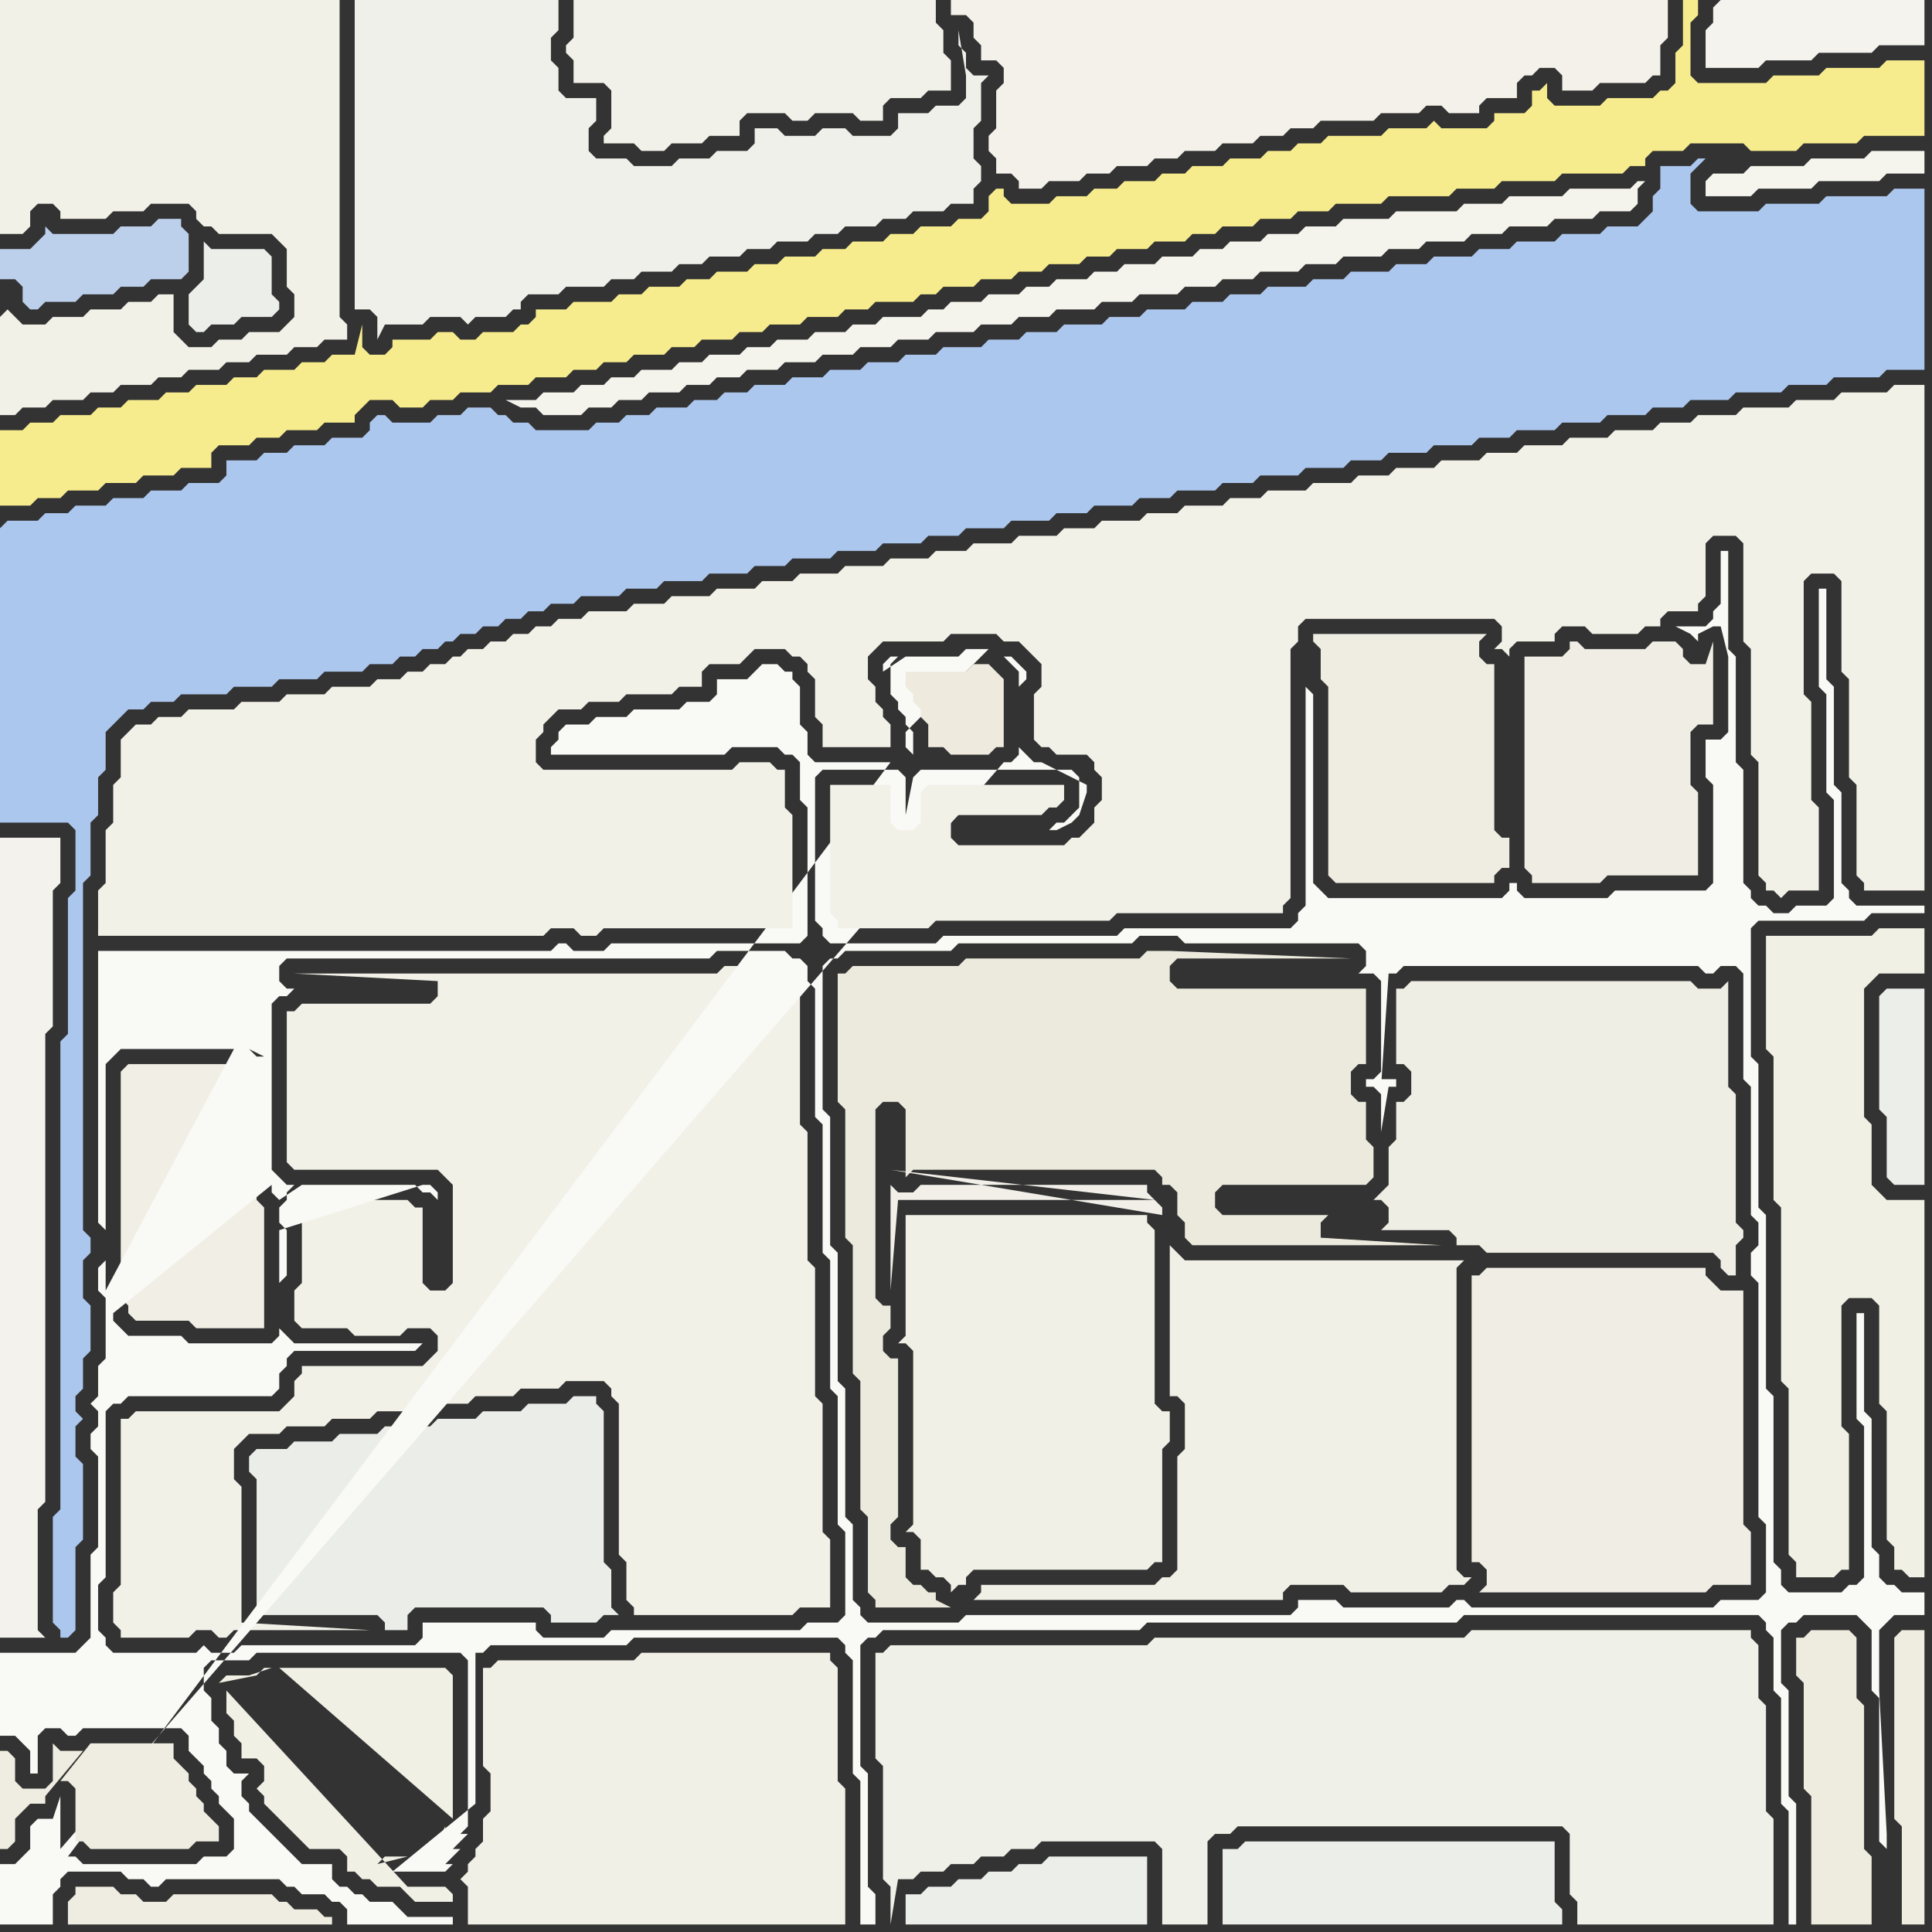 <svg width="256" height="256" xmlns="http://www.w3.org/2000/svg"><rect width="100%" height="100%" fill="#333333" stroke="none"/><script> 
var tempColor;
function hoverPath(evt){
obj = evt.target;
tempColor = obj.getAttribute("fill");
obj.setAttribute("fill","red");
//alert(tempColor);
//obj.setAttribute("stroke","red");}
function recoverPath(evt){
obj = evt.target;
obj.setAttribute("fill", tempColor);
//obj.setAttribute("stroke", tempColor);
}</script><path onmouseover="hoverPath(evt)" onmouseout="recoverPath(evt)" fill="rgb(189,208,235)" d="M  2,37l 1,1 0,2 1,1 1,0 1,-1 4,0 1,-1 4,0 1,-1 3,0 1,-1 4,0 1,-1 0,-5 -1,-1 0,-1 -3,0 -1,1 -4,0 -1,1 -8,0 -1,-1 0,1 -1,1 -1,1 -4,0 0,4Z"/>
<path onmouseover="hoverPath(evt)" onmouseout="recoverPath(evt)" fill="rgb(241,239,229)" d="M  16,144l 0,28 1,1 0,1 1,1 7,0 1,1 9,0 0,-16 -1,-1 0,-17 -1,0 -1,-1 -15,0 -1,1Z"/>
<path onmouseover="hoverPath(evt)" onmouseout="recoverPath(evt)" fill="rgb(241,240,229)" d="M  30,224l 0,3 1,1 0,2 1,1 0,2 2,0 1,1 0,2 -1,1 1,1 0,1 1,1 1,1 1,1 1,1 1,1 1,1 4,0 1,1 0,2 1,0 1,1 1,0 1,1 3,0 1,1 1,1 5,0 0,-1 -1,-1 -5,0 -24,-26 -1,-1 1,-1 3,0 3,-1 -1,0 -1,1 0,0 -5,1 1,1 7,-3 22,0 1,1 0,19 -23,-20 -7,3 29,18 0,1 -1,1 1,-2 -29,-18 28,21 0,0 -1,1 1,-1 -28,-21 20,23 1,-1 3,0 -4,1 -20,-23Z"/>
<path onmouseover="hoverPath(evt)" onmouseout="recoverPath(evt)" fill="rgb(235,237,233)" d="M  34,192l 0,0 -1,1 0,2 1,1 0,18 16,0 1,1 0,1 3,0 0,-2 1,-1 17,0 1,1 0,1 6,0 1,-1 2,0 -1,-1 0,-5 -1,-1 0,-20 -1,-1 0,-1 -3,0 -1,1 -5,0 -1,1 -5,0 -1,1 -5,0 -1,1 -6,0 -1,1 -5,0 -1,1 -5,0 -1,1Z"/>
<path onmouseover="hoverPath(evt)" onmouseout="recoverPath(evt)" fill="rgb(240,240,235)" d="M  47,16l 0,25 2,0 1,1 0,3 1,-2 5,0 1,-1 4,0 1,1 1,-1 4,0 1,-1 1,0 0,-1 1,-1 4,0 1,-1 5,0 1,-1 3,0 1,-1 4,0 1,-1 3,0 1,-1 4,0 1,-1 3,0 1,-1 4,0 1,-1 3,0 1,-1 4,0 1,-1 3,0 1,-1 4,0 1,-1 3,0 0,-2 1,-1 0,-2 -1,-1 0,-4 1,-1 0,-5 1,-1 -2,0 -1,-1 0,-2 -1,-1 0,-2 1,6 0,3 -1,1 -3,0 -1,1 -4,0 0,2 -1,1 -5,0 -1,-1 -3,0 -1,1 -4,0 -1,-1 -3,0 0,2 -1,1 -4,0 -1,1 -4,0 -1,1 -5,0 -1,-1 -4,0 -1,-1 0,-3 1,-1 0,-3 -4,0 -1,-1 0,-3 -1,-1 0,-3 1,-1 0,-4 -27,0Z"/>
<path onmouseover="hoverPath(evt)" onmouseout="recoverPath(evt)" fill="rgb(239,238,228)" d="M  185,148l 0,3 -1,1 0,5 -1,1 -1,1 1,0 1,1 0,2 -1,1 9,0 1,1 0,1 3,0 1,1 30,0 1,1 0,1 1,1 1,0 0,-4 1,-1 0,-1 -1,-1 0,-17 -1,-1 0,-14 -1,1 -3,0 -1,-1 -37,0 -1,1 -1,0 0,10 1,0 1,1 0,3 -1,1 -1,0Z"/>
<path onmouseover="hoverPath(evt)" onmouseout="recoverPath(evt)" fill="rgb(242,241,232)" d="M  17,188l -1,0 0,22 -1,1 0,4 1,1 0,1 9,0 1,-1 2,0 1,1 1,0 1,-1 18,0 -17,-1 0,-18 -1,-1 0,-4 1,-1 1,-1 4,0 1,-1 5,0 1,-1 5,0 1,-1 6,0 1,-1 5,0 1,-1 5,0 1,-1 5,0 1,-1 5,0 1,1 0,1 1,1 0,20 1,1 0,5 1,1 0,1 21,0 1,-1 4,0 0,-9 -1,-1 0,-17 -1,-1 0,-17 -1,-1 0,-17 -1,-1 0,-17 -1,-1 0,-2 -1,0 -1,-1 -7,0 -1,1 -56,0 19,1 0,2 -1,1 -17,0 -1,1 -1,0 0,20 1,1 19,0 1,1 1,1 0,13 -1,1 -2,0 -1,-1 0,-10 -1,0 -1,-1 -14,0 0,1 -1,1 1,1 0,8 -1,1 0,4 1,1 6,0 1,1 6,0 1,-1 3,0 1,1 0,2 -1,1 -1,1 -16,0 0,1 -1,1 0,2 -1,1 -1,1 -19,0 -1,1Z"/>
<path onmouseover="hoverPath(evt)" onmouseout="recoverPath(evt)" fill="rgb(240,240,230)" d="M  64,244l 0,0 -1,1 0,1 -1,1 0,1 -1,1 1,1 0,5 50,0 0,-18 -1,-1 0,-15 -1,-1 0,-1 -25,0 -1,1 -18,0 -1,1 -1,0 0,13 1,1 0,5 -1,1Z"/>
<path onmouseover="hoverPath(evt)" onmouseout="recoverPath(evt)" fill="rgb(244,243,236)" d="M  69,53l -2,0 2,1 2,0 1,1 5,0 1,-1 3,0 1,-1 3,0 1,-1 4,0 1,-1 3,0 1,-1 3,0 1,-1 4,0 1,-1 4,0 1,-1 4,0 1,-1 4,0 1,-1 4,0 1,-1 5,0 1,-1 4,0 1,-1 4,0 1,-1 5,0 1,-1 4,0 1,-1 5,0 1,-1 4,0 1,-1 4,0 1,-1 5,0 1,-1 4,0 1,-1 5,0 1,-1 4,0 1,-1 5,0 1,-1 4,0 1,-1 5,0 1,-1 5,0 1,-1 4,0 1,-1 0,-2 1,-1 -1,0 -1,1 -8,0 -1,1 -7,0 -1,1 -5,0 -1,1 -8,0 -1,1 -6,0 -1,1 -4,0 -1,1 -4,0 -1,1 -4,0 -1,1 -3,0 -1,1 -4,0 -1,1 -4,0 -1,1 -3,0 -1,1 -4,0 -1,1 -3,0 -1,1 -4,0 -1,1 -4,0 -1,1 -2,0 -1,1 -5,0 -1,1 -3,0 -1,1 -4,0 -1,1 -4,0 -1,1 -3,0 -1,1 -4,0 -1,1 -3,0 -1,1 -4,0 -1,1 -3,0 -1,1 -3,0 -1,1 -4,0 -1,1Z"/>
<path onmouseover="hoverPath(evt)" onmouseout="recoverPath(evt)" fill="rgb(242,241,233)" d="M  77,0l -1,0 0,5 -1,1 0,1 1,1 0,3 4,0 1,1 0,5 -1,1 0,1 4,0 1,1 3,0 1,-1 4,0 1,-1 4,0 0,-2 1,-1 5,0 1,1 2,0 1,-1 5,0 1,1 3,0 0,-2 1,-1 4,0 1,-1 3,0 0,-4 -1,-1 0,-3 -1,-1 0,-3Z"/>
<path onmouseover="hoverPath(evt)" onmouseout="recoverPath(evt)" fill="rgb(239,240,232)" d="M  116,221l 0,12 1,1 0,15 1,1 0,5 1,-6 2,0 1,-1 3,0 1,-1 3,0 1,-1 3,0 1,-1 3,0 1,-1 15,0 1,1 0,10 6,0 0,-11 1,-1 2,0 1,-1 43,0 1,1 0,8 1,1 0,3 26,0 0,-14 -1,-1 0,-14 -1,-1 0,-7 -1,-1 0,-1 -37,0 -1,1 -41,0 -1,1 -34,0 -1,1 -1,0Z"/>
<path onmouseover="hoverPath(evt)" onmouseout="recoverPath(evt)" fill="rgb(243,241,233)" d="M  132,13l 0,4 -1,1 0,2 1,1 0,2 2,0 1,1 0,1 3,0 1,-1 4,0 1,-1 3,0 1,-1 4,0 1,-1 3,0 1,-1 4,0 1,-1 4,0 1,-1 3,0 1,-1 3,0 1,-1 7,0 1,-1 5,0 1,-1 2,0 1,1 4,0 0,-1 1,-1 4,0 0,-2 1,-1 1,0 1,-1 2,0 1,1 0,2 4,0 1,-1 6,0 1,-1 1,0 0,-4 1,-1 0,-5 -95,0 0,2 2,0 1,1 0,2 1,1 0,2 2,0 1,1 0,2 -1,1Z"/>
<path onmouseover="hoverPath(evt)" onmouseout="recoverPath(evt)" fill="rgb(236,238,234)" d="M  162,245l 0,10 45,0 0,-2 -1,-1 0,-8 -41,0 -1,1Z"/>
<path onmouseover="hoverPath(evt)" onmouseout="recoverPath(evt)" fill="rgb(239,237,228)" d="M  202,89l 0,26 1,1 0,1 9,0 1,-1 12,0 0,-11 -1,-1 0,-7 1,-1 2,0 0,-11 -1,3 -2,0 -1,-1 0,-1 -1,-1 -3,0 -1,1 -8,0 -1,-1 -1,0 0,1 -1,1 -5,0Z"/>
<path onmouseover="hoverPath(evt)" onmouseout="recoverPath(evt)" fill="rgb(244,243,237)" d="M  227,1l 0,2 -1,1 0,5 7,0 1,-1 6,0 1,-1 7,0 1,-1 6,0 0,-6 -27,0 -1,1Z"/>
<path onmouseover="hoverPath(evt)" onmouseout="recoverPath(evt)" fill="rgb(242,241,232)" d="M  0,42l 0,13 2,0 1,-1 3,0 1,-1 4,0 1,-1 3,0 1,-1 4,0 1,-1 3,0 1,-1 4,0 1,-1 3,0 1,-1 4,0 1,-1 3,0 1,-1 3,0 0,-2 -1,-1 0,-42 -45,0 0,31 3,0 1,-1 0,-2 1,-1 2,0 1,1 0,1 6,0 1,-1 4,0 1,-1 5,0 1,1 0,1 1,1 1,0 1,1 7,0 1,1 1,1 0,5 1,1 0,3 -1,1 -1,1 -4,0 -1,1 -3,0 -1,1 -3,0 -1,-1 -1,-1 0,-5 -2,0 -1,1 -3,0 -1,1 -4,0 -1,1 -4,0 -1,1 -3,0 -1,-1 -1,-1 -1,1 0,-3Z"/>
<path onmouseover="hoverPath(evt)" onmouseout="recoverPath(evt)" fill="rgb(172,199,238)" d="M  0,70l 0,39 9,0 1,1 0,8 -1,1 0,18 -1,1 0,62 -1,1 0,14 1,1 0,1 1,0 1,-1 0,-11 1,-1 0,-10 -1,-1 0,-4 1,-1 -1,-1 0,-2 1,-1 0,-4 1,-1 0,-6 -1,-1 0,-5 1,-1 0,-2 -1,-1 0,-46 1,-1 0,-7 1,-1 0,-5 1,-1 0,-5 1,-1 1,-1 1,-1 2,0 1,-1 3,0 1,-1 6,0 1,-1 5,0 1,-1 5,0 1,-1 5,0 1,-1 3,0 1,-1 2,0 1,-1 2,0 1,-1 1,0 1,-1 2,0 1,-1 2,0 1,-1 2,0 1,-1 2,0 1,-1 3,0 1,-1 5,0 1,-1 4,0 1,-1 5,0 1,-1 5,0 1,-1 4,0 1,-1 5,0 1,-1 5,0 1,-1 5,0 1,-1 4,0 1,-1 5,0 1,-1 5,0 1,-1 4,0 1,-1 5,0 1,-1 4,0 1,-1 5,0 1,-1 4,0 1,-1 5,0 1,-1 5,0 1,-1 4,0 1,-1 5,0 1,-1 5,0 1,-1 4,0 1,-1 5,0 1,-1 5,0 1,-1 5,0 1,-1 4,0 1,-1 5,0 1,-1 6,0 1,-1 5,0 1,-1 6,0 1,-1 5,0 0,-24 -4,0 -1,1 -8,0 -1,1 -7,0 -1,1 -8,0 -1,-1 0,-4 1,-1 1,-1 -1,0 -1,1 -4,0 0,3 -1,1 0,2 -1,1 -1,1 -4,0 -1,1 -5,0 -1,1 -5,0 -1,1 -4,0 -1,1 -5,0 -1,1 -4,0 -1,1 -5,0 -1,1 -4,0 -1,1 -5,0 -1,1 -4,0 -1,1 -4,0 -1,1 -5,0 -1,1 -4,0 -1,1 -5,0 -1,1 -4,0 -1,1 -4,0 -1,1 -5,0 -1,1 -4,0 -1,1 -4,0 -1,1 -4,0 -1,1 -4,0 -1,1 -4,0 -1,1 -3,0 -1,1 -3,0 -1,1 -4,0 -1,1 -3,0 -1,1 -3,0 -1,1 -7,0 -1,-1 -2,0 -1,-1 -1,0 -1,-1 -3,0 -1,1 -3,0 -1,1 -5,0 -1,-1 -1,0 -1,1 0,1 -1,1 -4,0 -1,1 -4,0 -1,1 -3,0 -1,1 -4,0 0,2 -1,1 -4,0 -1,1 -4,0 -1,1 -4,0 -1,1 -4,0 -1,1 -3,0 -1,1 -4,0 -1,1Z"/>
<path onmouseover="hoverPath(evt)" onmouseout="recoverPath(evt)" fill="rgb(249,249,246)" d="M  8,245l 0,-7 -1,3 -2,0 -1,1 0,3 -1,1 -1,1 -2,0 0,8 7,0 0,-4 1,-1 0,-1 1,-1 7,0 1,1 2,0 1,1 1,0 1,-1 15,0 1,1 1,0 1,1 3,0 1,1 1,0 1,1 0,2 14,0 0,-1 -6,0 -1,-1 -1,-1 -3,0 -1,-1 -1,0 -1,-1 -1,0 -1,-1 0,-2 -4,0 -2,-2 -1,-1 -1,-1 -1,-1 -1,-1 -1,-1 0,-1 -1,-1 0,-2 1,-1 -2,0 -1,-1 0,-2 -1,-1 0,-2 -1,-1 0,-3 -1,-1 0,-3 1,-1 5,0 1,-1 27,0 1,1 0,22 -1,1 1,0 -2,2 1,0 -1,1 -1,1 1,0 -1,1 -7,0 11,-9 0,-20 1,0 1,-1 18,0 1,-1 27,0 1,1 0,1 1,1 0,15 1,1 0,19 2,0 0,-4 -1,-1 0,-15 -1,-1 0,-16 1,-1 1,0 1,-1 34,0 1,-1 41,0 1,-1 39,0 1,1 0,1 1,1 0,7 1,1 0,14 1,1 0,15 1,0 0,-16 -1,-1 0,-14 -1,-1 0,-7 1,-1 1,0 1,-1 7,0 1,1 1,1 0,8 1,1 0,19 1,1 0,-2 -1,-19 0,-8 1,-1 1,-1 4,0 0,-3 -3,0 -1,-1 -1,0 -1,-1 0,-3 -1,-1 0,-17 -1,-1 0,-13 -1,0 0,14 1,1 0,20 -1,1 -1,0 -1,1 -7,0 -1,-1 0,-2 -1,-1 0,-22 -1,-1 0,-23 -1,-1 0,-19 -1,-1 0,-17 1,-1 14,0 1,-1 7,0 0,-1 -9,0 -1,-1 0,-1 -1,-1 0,-12 -1,-1 0,-13 -1,-1 0,-12 -1,0 0,13 1,1 0,13 1,1 0,13 -1,1 -4,0 -1,1 -2,0 -1,-1 -1,0 -1,-1 0,-1 -1,-1 0,-15 -1,-1 0,-14 -1,-1 0,-13 -1,0 0,7 -1,1 0,1 -1,1 -4,0 2,1 0,0 1,1 0,-1 2,-1 1,0 1,4 0,10 -1,1 -2,0 0,5 1,1 0,13 -1,1 -12,0 -1,1 -11,0 -1,-1 0,-1 -1,0 0,1 -1,1 -23,0 -1,-1 -1,-1 0,-25 -1,-1 0,29 -1,1 0,1 -1,1 -22,0 -1,1 -23,0 -1,1 -14,0 -1,-1 0,-1 -1,-1 0,-19 1,-1 10,0 1,1 0,5 1,-5 0,0 1,-1 20,0 1,1 0,4 -1,1 -1,1 -1,0 -1,1 1,0 2,-1 1,-1 1,-3 0,-1 -6,-3 -1,0 -1,-1 -1,-1 0,-8 1,-1 0,-1 -1,-1 0,0 -1,-1 -1,0 1,1 1,1 0,11 -1,1 -1,0 -125,144 110,-144 -10,0 -1,-1 0,-3 -1,-1 0,-5 -1,-1 0,-1 -1,0 -1,-1 -2,0 -1,1 0,0 -1,1 -4,0 0,2 -1,1 -3,0 -1,1 -6,0 -1,1 -4,0 -1,1 -3,0 -1,1 0,1 -1,1 0,1 23,0 1,-1 6,0 1,1 1,0 1,1 0,5 1,1 0,17 -1,1 -25,0 -1,1 -4,0 -1,-1 -1,0 -1,1 -60,0 0,36 1,1 0,4 -1,1 0,3 1,1 0,8 -1,1 0,4 -1,1 1,1 0,2 -1,1 0,2 1,1 0,12 -1,1 0,11 -1,1 -1,1 -10,0 0,11 2,0 1,1 1,1 0,3 1,0 0,-5 1,-1 2,0 1,1 1,0 1,-1 13,0 1,1 0,2 1,1 1,1 0,1 1,1 0,1 1,1 0,1 1,1 1,1 0,4 -1,1 -3,0 -1,1 -15,0 -1,-1 -1,0 109,-145 -110,144 5,-29 0,-6 1,-1 0,-22 1,-1 1,0 1,-1 19,0 1,-1 0,-2 1,-1 0,-1 1,-1 16,0 1,-1 -17,0 -1,-1 -1,-1 0,-6 1,-1 0,-6 -1,-1 0,-2 1,-1 0,-1 1,-1 -1,0 -1,-1 -1,-1 0,-22 1,-1 1,0 1,-1 -1,0 -1,-1 0,-2 1,-1 56,0 1,-1 9,0 1,1 1,0 1,1 0,2 1,1 0,17 1,1 0,17 1,1 0,17 1,1 0,17 1,1 0,11 -1,1 -4,0 -1,1 -25,0 -1,1 -8,0 -1,-1 0,-1 -15,0 0,2 -1,1 -23,0 -1,1 -3,0 -1,-1 -1,1 -11,0 -1,-1 0,-1 -1,-1 -5,29 105,-33 0,-10 -1,-1 0,-17 -1,-1 0,-17 -1,-1 0,-17 -1,-1 0,-19 1,-1 1,0 1,-1 14,0 1,-1 23,0 1,-1 5,0 1,1 23,0 1,1 0,2 -1,1 2,0 1,1 0,12 -1,1 -1,0 0,1 1,0 1,1 0,5 1,-6 1,0 0,-1 -2,0 0,1 1,-15 1,0 1,-1 39,0 1,1 1,0 1,-1 2,0 1,1 0,14 1,1 0,17 1,1 0,3 -1,1 0,3 1,1 0,31 1,1 0,9 -1,1 -5,0 -1,1 -32,0 -1,-1 -1,0 -1,1 -14,0 -1,-1 -5,0 0,1 -1,1 -43,0 -1,1 -12,0 -1,-1 0,-1 -1,-1 -105,33 27,-105 -1,0 -1,-1 2,1 -27,105 28,-88 0,1 1,1 3,-2 15,0 1,1 1,0 1,1 0,-1 -1,-1 -1,0 -19,6 0,14 -1,1 -11,0 -1,-1 -7,0 -1,-1 -1,-1 0,-1 21,-17 -28,88 6,-74 0,-30 1,-1 1,-1 15,0 -17,32 -6,74 113,-145 0,-3 -1,-1 0,-1 -1,-1 0,-1 -1,-1 0,-4 1,-1 -1,0 -1,1 0,1 3,-2 7,0 1,-1 3,0 -11,11 0,2 1,1 -113,145Z"/>
<path onmouseover="hoverPath(evt)" onmouseout="recoverPath(evt)" fill="rgb(239,237,225)" d="M  11,250l -1,0 0,1 -1,1 0,3 35,0 0,-1 -1,0 -1,-1 -3,0 -1,-1 -1,0 -1,-1 -13,0 -1,1 -3,0 -1,-1 -2,0 -1,-1Z"/>
<path onmouseover="hoverPath(evt)" onmouseout="recoverPath(evt)" fill="rgb(239,237,225)" d="M  11,232l -3,0 -1,-1 0,5 -1,1 -3,0 -1,-1 0,-3 -1,-1 -1,0 0,13 1,0 1,-1 0,-3 1,-1 1,-1 2,0 0,-1 5,-6 -3,4 1,0 1,1 0,7 1,0 1,1 13,0 1,-1 3,0 0,-2 -1,-1 0,0 -1,-1 0,-1 -1,-1 0,-1 -1,-1 0,-1 -1,-1 -1,-1 0,-2 -11,0 -4,5 3,-4Z"/>
<path onmouseover="hoverPath(evt)" onmouseout="recoverPath(evt)" fill="rgb(236,234,221)" d="M  112,129l -1,0 0,17 1,1 0,17 1,1 0,17 1,1 0,17 1,1 0,10 1,1 0,1 10,0 -2,-1 0,-1 -1,0 -1,-1 -1,0 -1,-1 0,-4 -1,0 -1,-1 0,-2 1,-1 0,-21 -1,0 -1,-1 0,-2 1,-1 0,-3 -1,0 -1,-1 0,-25 1,-1 2,0 1,1 0,9 1,-1 32,0 1,1 0,1 1,0 1,1 0,3 1,1 0,2 1,1 33,0 -16,-1 0,-2 1,-1 -14,0 -1,-1 0,-2 1,-1 19,0 1,-1 0,-4 -1,-1 0,-5 -1,0 -1,-1 0,-3 1,-1 1,0 0,-10 -25,0 -1,-1 0,-2 1,-1 23,0 -24,-1 -3,0 -1,1 -23,0 -1,1 -14,0 -1,1Z"/>
<path onmouseover="hoverPath(evt)" onmouseout="recoverPath(evt)" fill="rgb(239,237,226)" d="M  176,91l 0,25 1,1 21,0 0,-1 1,-1 1,0 0,-4 -1,0 -1,-1 0,-22 -1,0 -1,-1 0,-2 1,-1 -23,0 0,1 1,1 0,4 1,1Z"/>
<path onmouseover="hoverPath(evt)" onmouseout="recoverPath(evt)" fill="rgb(240,240,228)" d="M  234,126l 0,13 1,1 0,19 1,1 0,23 1,1 0,22 1,1 0,2 5,0 1,-1 1,0 0,-18 -1,-1 0,-16 1,-1 3,0 1,1 0,13 1,1 0,17 1,1 0,3 1,0 1,1 2,0 0,-50 -5,0 -1,-1 -1,-1 0,-8 -1,-1 0,-17 1,-1 1,-1 6,0 0,-6 -6,0 -1,1 -14,0Z"/>
<path onmouseover="hoverPath(evt)" onmouseout="recoverPath(evt)" fill="rgb(239,236,224)" d="M  251,218l 0,23 1,1 0,13 3,0 0,-39 -3,0 -1,1Z"/>
<path onmouseover="hoverPath(evt)" onmouseout="recoverPath(evt)" fill="rgb(247,236,141)" d="M  0,59l 0,8 4,0 1,-1 3,0 1,-1 4,0 1,-1 4,0 1,-1 4,0 1,-1 4,0 0,-2 1,-1 4,0 1,-1 3,0 1,-1 4,0 1,-1 4,0 0,-1 1,-1 1,-1 3,0 1,1 3,0 1,-1 3,0 1,-1 4,0 1,-1 4,0 1,-1 4,0 1,-1 3,0 1,-1 3,0 1,-1 4,0 1,-1 3,0 1,-1 4,0 1,-1 3,0 1,-1 4,0 1,-1 4,0 1,-1 3,0 1,-1 5,0 1,-1 2,0 1,-1 4,0 1,-1 4,0 1,-1 3,0 1,-1 4,0 1,-1 3,0 1,-1 4,0 1,-1 4,0 1,-1 3,0 1,-1 4,0 1,-1 4,0 1,-1 4,0 1,-1 6,0 1,-1 8,0 1,-1 5,0 1,-1 7,0 1,-1 8,0 1,-1 2,0 0,-1 1,-1 4,0 1,-1 7,0 1,1 6,0 1,-1 7,0 1,-1 8,0 0,-10 -5,0 -1,1 -7,0 -1,1 -6,0 -1,1 -9,0 -1,-1 0,-7 1,-1 0,-2 -2,0 0,6 -1,1 0,4 -1,1 -1,0 -1,1 -6,0 -1,1 -6,0 -1,-1 0,-2 -1,1 -1,0 0,2 -1,1 -4,0 0,1 -1,1 -6,0 -1,-1 -1,1 -5,0 -1,1 -7,0 -1,1 -3,0 -1,1 -3,0 -1,1 -4,0 -1,1 -4,0 -1,1 -3,0 -1,1 -4,0 -1,1 -3,0 -1,1 -4,0 -1,1 -5,0 -1,-1 0,-1 -1,0 -1,1 0,2 -1,1 -3,0 -1,1 -4,0 -1,1 -3,0 -1,1 -4,0 -1,1 -3,0 -1,1 -4,0 -1,1 -3,0 -1,1 -4,0 -1,1 -3,0 -1,1 -4,0 -1,1 -3,0 -1,1 -5,0 -1,1 -4,0 0,1 -1,1 -1,0 -1,1 -4,0 -1,1 -2,0 -1,-1 -2,0 -1,1 -5,0 0,1 -1,1 -2,0 -1,-1 0,-3 -1,4 -3,0 -1,1 -3,0 -1,1 -4,0 -1,1 -3,0 -1,1 -4,0 -1,1 -3,0 -1,1 -4,0 -1,1 -3,0 -1,1 -4,0 -1,1 -3,0 -1,1 -3,0Z"/>
<path onmouseover="hoverPath(evt)" onmouseout="recoverPath(evt)" fill="rgb(243,242,236)" d="M  0,123l 0,94 6,0 -1,-1 0,-16 1,-1 0,-62 1,-1 0,-18 1,-1 0,-6 -8,0Z"/>
<path onmouseover="hoverPath(evt)" onmouseout="recoverPath(evt)" fill="rgb(242,241,232)" d="M  16,103l 0,0 -1,1 0,5 -1,1 0,7 -1,1 0,6 59,0 1,-1 3,0 1,1 2,0 1,-1 25,0 0,-15 -1,-1 0,-5 -1,0 -1,-1 -4,0 -1,1 -25,0 -1,-1 0,-3 1,-1 0,-1 1,-1 1,-1 3,0 1,-1 4,0 1,-1 6,0 1,-1 3,0 0,-2 1,-1 4,0 1,-1 1,-1 4,0 1,1 1,0 1,1 0,1 1,1 0,5 1,1 0,3 9,0 0,-3 -1,-1 0,-1 -1,-1 0,-2 -1,-1 0,-3 1,-1 1,-1 8,0 1,-1 6,0 1,1 2,0 1,1 1,1 1,1 0,3 -1,1 0,6 1,1 1,0 1,1 4,0 1,1 0,1 1,1 0,3 -1,1 0,2 -1,1 -1,1 -1,0 -1,1 -14,0 -1,-1 0,-2 1,-1 11,0 1,-1 1,0 1,-1 0,-2 -18,0 -1,1 0,4 -1,1 -2,0 -1,-1 0,-5 -8,0 0,17 1,1 0,1 12,0 1,-1 23,0 1,-1 22,0 0,-1 1,-1 0,-33 1,-1 0,-2 1,-1 25,0 1,1 0,2 -1,1 1,0 1,1 0,-1 1,-1 5,0 0,-1 1,-1 3,0 1,1 6,0 1,-1 2,0 0,-1 1,-1 4,0 0,-1 1,-1 0,-7 1,-1 3,0 1,1 0,13 1,1 0,14 1,1 0,15 1,1 0,1 1,0 1,1 1,-1 4,0 0,-11 -1,-1 0,-13 -1,-1 0,-15 1,-1 3,0 1,1 0,12 1,1 0,13 1,1 0,12 1,1 0,1 8,0 0,-67 -4,0 -1,1 -6,0 -1,1 -5,0 -1,1 -6,0 -1,1 -5,0 -1,1 -4,0 -1,1 -5,0 -1,1 -5,0 -1,1 -5,0 -1,1 -4,0 -1,1 -5,0 -1,1 -5,0 -1,1 -4,0 -1,1 -5,0 -1,1 -5,0 -1,1 -4,0 -1,1 -5,0 -1,1 -4,0 -1,1 -5,0 -1,1 -4,0 -1,1 -5,0 -1,1 -5,0 -1,1 -4,0 -1,1 -5,0 -1,1 -5,0 -1,1 -5,0 -1,1 -4,0 -1,1 -5,0 -1,1 -5,0 -1,1 -4,0 -1,1 -5,0 -1,1 -3,0 -1,1 -2,0 -1,1 -2,0 -1,1 -2,0 -1,1 -2,0 -1,1 -1,0 -1,1 -2,0 -1,1 -2,0 -1,1 -3,0 -1,1 -5,0 -1,1 -5,0 -1,1 -5,0 -1,1 -6,0 -1,1 -3,0 -1,1 -2,0 -2,2Z"/>
<path onmouseover="hoverPath(evt)" onmouseout="recoverPath(evt)" fill="rgb(236,238,234)" d="M  25,39l 0,4 1,1 1,0 1,-1 3,0 1,-1 4,0 1,-1 0,-1 -1,-1 0,-5 -1,-1 -7,0 -1,-1 0,5 -2,2Z"/>
<path onmouseover="hoverPath(evt)" onmouseout="recoverPath(evt)" fill="rgb(236,238,234)" d="M  121,251l -1,0 0,4 32,0 0,-9 -13,0 -1,1 -3,0 -1,1 -3,0 -1,1 -3,0 -1,1 -3,0 -1,1Z"/>
<path onmouseover="hoverPath(evt)" onmouseout="recoverPath(evt)" fill="rgb(241,240,231)" d="M  120,163l 0,14 -1,1 1,0 1,1 0,23 -1,1 1,0 1,1 0,4 1,0 1,1 1,0 1,1 0,1 1,-1 1,0 0,-1 1,-1 23,0 1,-1 1,0 0,-15 1,-1 0,-4 -1,0 -1,-1 0,-23 -1,-1 0,-1 -32,0Z"/>
<path onmouseover="hoverPath(evt)" onmouseout="recoverPath(evt)" fill="rgb(238,235,222)" d="M  121,92l 0,1 1,1 0,1 1,1 0,3 2,0 1,1 5,0 1,-1 1,0 0,-9 -1,-1 0,0 -1,-1 -2,0 -1,1 -8,0 0,2 1,1Z"/>
<path onmouseover="hoverPath(evt)" onmouseout="recoverPath(evt)" fill="rgb(241,239,232)" d="M  153,159l 0,0 -1,-1 0,-1 -30,0 -1,1 -2,0 -1,-1 0,14 1,-12 34,0 1,1 0,1 -36,-6Z"/>
<path onmouseover="hoverPath(evt)" onmouseout="recoverPath(evt)" fill="rgb(241,240,231)" d="M  155,171l 0,14 1,0 1,1 0,6 -1,1 0,15 -1,1 -1,0 -1,1 -23,0 0,1 -1,1 41,0 0,-1 1,-1 7,0 1,1 12,0 1,-1 2,0 1,-1 -1,0 -1,-1 0,-40 1,-1 -37,0 -1,-1 -1,-1Z"/>
<path onmouseover="hoverPath(evt)" onmouseout="recoverPath(evt)" fill="rgb(240,238,228)" d="M  195,171l 0,36 1,0 1,1 0,2 -1,1 30,0 1,-1 5,0 0,-7 -1,-1 0,-31 -3,0 -1,-1 -1,-1 0,-1 -29,0 -1,1 -1,0Z"/>
<path onmouseover="hoverPath(evt)" onmouseout="recoverPath(evt)" fill="rgb(245,244,237)" d="M  227,23l 0,0 -1,1 0,2 6,0 1,-1 7,0 1,-1 8,0 1,-1 5,0 0,-3 -7,0 -1,1 -7,0 -1,1 -7,0 -1,1Z"/>
<path onmouseover="hoverPath(evt)" onmouseout="recoverPath(evt)" fill="rgb(238,236,222)" d="M  238,219l 0,3 1,1 0,14 1,1 0,17 8,0 0,-9 -1,-1 0,-19 -1,-1 0,-8 -1,-1 -5,0 -1,1 -1,0Z"/>
<path onmouseover="hoverPath(evt)" onmouseout="recoverPath(evt)" fill="rgb(236,238,234)" d="M  250,131l 0,0 -1,1 0,15 1,1 0,8 1,1 4,0 0,-26Z"/>
</svg>